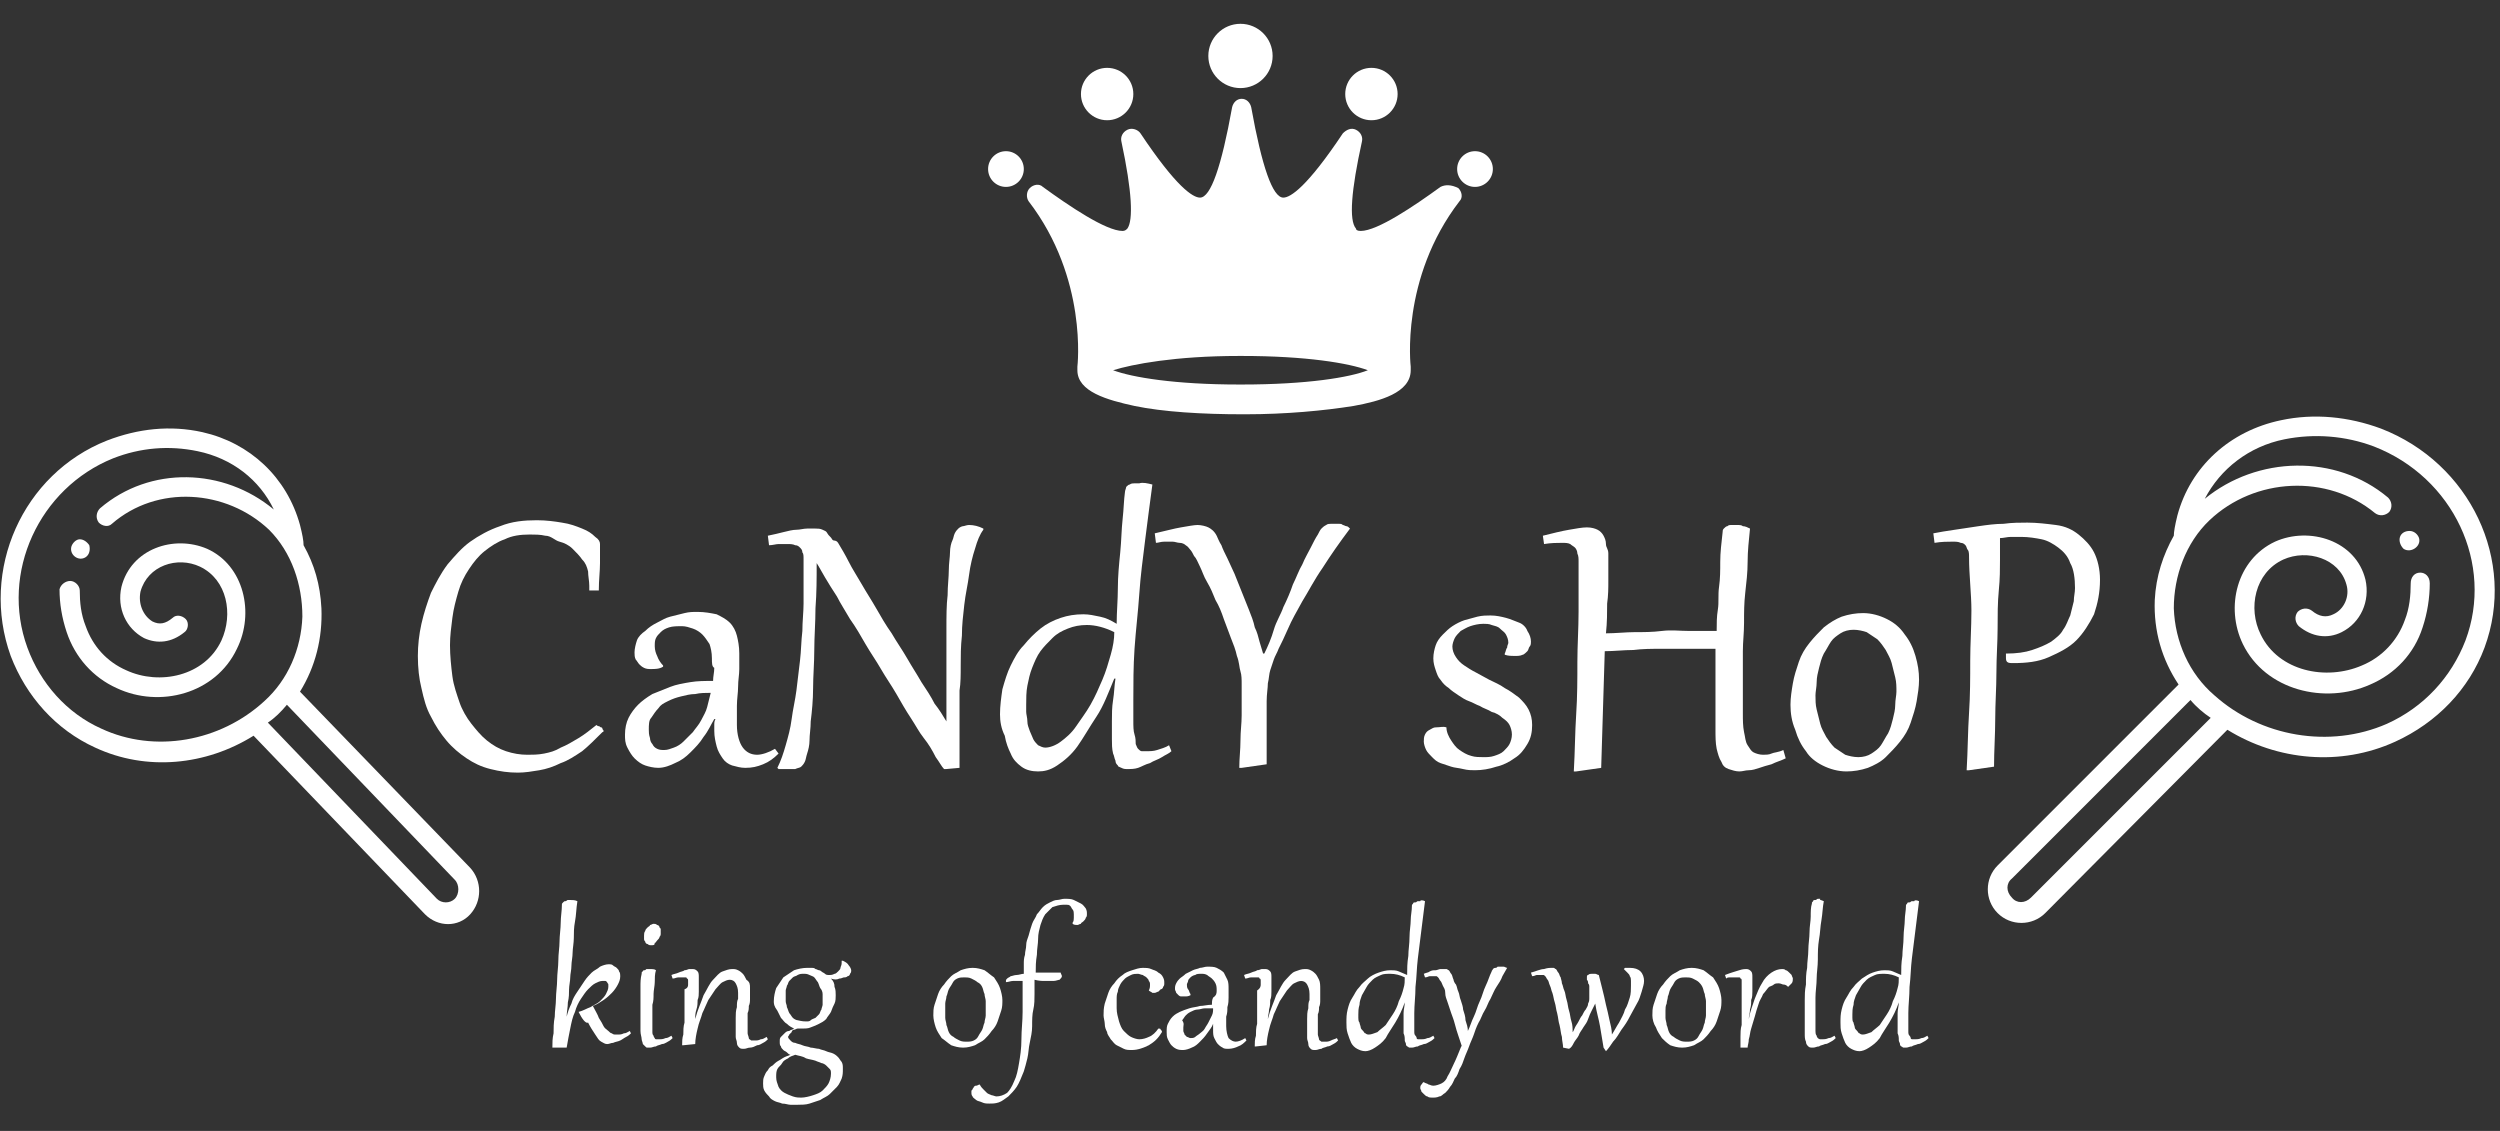 <?xml version="1.0" encoding="utf-8"?>
<!-- Generator: Adobe Illustrator 23.0.1, SVG Export Plug-In . SVG Version: 6.00 Build 0)  -->
<svg version="1.1" id="Layer_1" xmlns="http://www.w3.org/2000/svg" xmlns:xlink="http://www.w3.org/1999/xlink" x="0px" y="0px"
	 viewBox="0 0 210 95" style="enable-background:new 0 0 210 95;" xml:space="preserve">
<rect x="0" y="0" width="210" height="95" fill="#333333" stroke="none"/>
<style type="text/css">
	.st0{fill:#FFFFFF;}
</style>
<g>
	<g>
		<g>
			<path class="st0" d="M45.1,43.7c0.8,0,1.5,0.1,2.1,0.2c0.7,0.1,1.2,0.3,1.7,0.5c0.5,0.2,0.8,0.4,1.1,0.7c0.3,0.2,0.4,0.4,0.4,0.6
				c0,0.4,0,0.9,0,1.6s-0.1,1.4-0.1,2.3l-0.8,0c0-0.1,0-0.2,0-0.2c0-0.1,0-0.2,0-0.2c0-0.4-0.1-0.8-0.1-1.2c-0.1-0.4-0.2-0.7-0.5-1
				c-0.2-0.3-0.5-0.6-0.8-0.9c-0.3-0.3-0.7-0.5-1.1-0.6S46.3,45,45.8,45c-0.4-0.1-0.9-0.1-1.3-0.1c-0.8,0-1.5,0.1-2.1,0.4
				c-0.6,0.2-1.2,0.6-1.7,1c-0.5,0.4-0.9,0.9-1.3,1.5s-0.7,1.2-0.9,1.9c-0.2,0.7-0.4,1.4-0.5,2.2c-0.1,0.8-0.2,1.5-0.2,2.3
				c0,0.9,0.1,1.8,0.2,2.6s0.4,1.6,0.6,2.2s0.6,1.3,1,1.8c0.4,0.5,0.8,1,1.3,1.4s1,0.7,1.6,0.9c0.6,0.2,1.2,0.3,1.8,0.3
				c0.4,0,0.9,0,1.4-0.1c0.5-0.1,0.9-0.2,1.4-0.5c0.5-0.2,1-0.5,1.5-0.8c0.5-0.3,1-0.7,1.5-1.1c0,0,0.1,0.1,0.2,0.1
				c0.1,0,0.1,0.1,0.2,0.1s0.1,0.1,0.1,0.1c0,0.1,0.1,0.1,0.1,0.2c0,0,0,0.1-0.1,0.1c-0.6,0.6-1.2,1.2-1.7,1.6
				c-0.6,0.4-1.2,0.8-1.8,1c-0.6,0.3-1.2,0.5-1.8,0.6c-0.6,0.1-1.2,0.2-1.8,0.2c-0.8,0-1.5-0.1-2.3-0.3s-1.4-0.5-2-0.9
				c-0.6-0.4-1.2-0.9-1.7-1.5s-0.9-1.2-1.3-2c-0.4-0.7-0.6-1.5-0.8-2.4c-0.2-0.8-0.3-1.7-0.3-2.7c0-0.9,0.1-1.8,0.3-2.7
				c0.2-0.9,0.5-1.8,0.8-2.6c0.4-0.8,0.8-1.6,1.4-2.4c0.6-0.7,1.2-1.4,1.9-1.9c0.7-0.5,1.6-1,2.5-1.3C43,43.8,44,43.7,45.1,43.7z"/>
			<path class="st0" d="M59.8,55.3c0-0.5-0.1-0.9-0.2-1.2c-0.2-0.3-0.4-0.6-0.6-0.8c-0.2-0.2-0.5-0.4-0.8-0.5
				c-0.3-0.1-0.6-0.2-0.9-0.2c-0.4,0-0.8,0-1.1,0.1c-0.3,0.1-0.5,0.2-0.7,0.4c-0.2,0.2-0.3,0.3-0.4,0.5C55,53.8,55,54,55,54.3
				c0,0.3,0.1,0.6,0.2,0.8c0.1,0.3,0.3,0.6,0.5,0.8l0,0.1c-0.3,0.2-0.7,0.2-1,0.2c-0.2,0-0.4,0-0.6-0.1c-0.2-0.1-0.3-0.2-0.4-0.3
				s-0.2-0.3-0.3-0.4c-0.1-0.2-0.1-0.4-0.1-0.6c0-0.3,0.1-0.7,0.2-1s0.4-0.6,0.7-0.8c0.3-0.3,0.6-0.5,1-0.7c0.4-0.2,0.7-0.4,1.1-0.5
				c0.4-0.1,0.8-0.2,1.2-0.3c0.4-0.1,0.7-0.1,1.1-0.1c0.6,0,1.1,0.1,1.6,0.2c0.4,0.2,0.8,0.4,1.1,0.7c0.3,0.3,0.5,0.7,0.6,1.1
				s0.2,0.9,0.2,1.5c0,0.4,0,0.8,0,1.3c0,0.5-0.1,0.9-0.1,1.5c0,0.5-0.1,1-0.1,1.6c0,0.5,0,1.1,0,1.6c0,0.8,0.2,1.5,0.5,1.9
				c0.3,0.4,0.7,0.6,1.2,0.6c0.4,0,1-0.2,1.5-0.5l0.3,0.4c-0.4,0.4-0.8,0.7-1.3,0.9c-0.5,0.2-0.9,0.3-1.5,0.3
				c-0.4,0-0.7-0.1-1.1-0.2c-0.3-0.1-0.6-0.3-0.8-0.6c-0.2-0.3-0.4-0.6-0.5-1s-0.2-0.8-0.2-1.3c0-0.2,0-0.3,0-0.5
				c0-0.2,0-0.3,0.1-0.5h-0.1c-0.3,0.5-0.5,1-0.9,1.5c-0.3,0.5-0.7,0.9-1.1,1.3c-0.4,0.4-0.8,0.7-1.3,0.9c-0.4,0.2-0.9,0.4-1.4,0.4
				c-0.4,0-0.8-0.1-1.1-0.2c-0.3-0.1-0.6-0.3-0.9-0.6c-0.2-0.2-0.4-0.5-0.6-0.9s-0.2-0.7-0.2-1.1c0-0.5,0.1-1,0.3-1.4
				s0.5-0.8,0.8-1.1c0.3-0.3,0.7-0.6,1.2-0.9c0.5-0.2,1-0.4,1.5-0.6c0.5-0.2,1.1-0.3,1.7-0.4c0.6-0.1,1.2-0.1,1.9-0.1
				c0-0.4,0.1-0.7,0.1-1.1C59.8,56,59.8,55.7,59.8,55.3z M54.5,61.3c0,0.2,0,0.4,0.1,0.7c0,0.2,0.1,0.4,0.2,0.5
				c0.1,0.2,0.2,0.3,0.4,0.4s0.4,0.1,0.6,0.1c0.3,0,0.5-0.1,0.8-0.2c0.3-0.1,0.6-0.3,0.8-0.5s0.5-0.5,0.8-0.8c0.2-0.3,0.5-0.6,0.7-1
				s0.4-0.7,0.5-1.1c0.1-0.4,0.2-0.8,0.3-1.2c-0.4,0-0.9,0-1.3,0.1c-0.4,0-0.8,0.1-1.2,0.2c-0.4,0.1-0.7,0.2-1.1,0.4
				s-0.6,0.3-0.8,0.6c-0.2,0.2-0.4,0.5-0.6,0.8C54.5,60.5,54.5,60.9,54.5,61.3z"/>
			<path class="st0" d="M70.4,45.6c0.3,0.5,0.6,1,0.9,1.6c0.3,0.6,0.7,1.2,1.1,1.9c0.4,0.7,0.8,1.3,1.2,2c0.4,0.7,0.8,1.4,1.3,2.1
				c0.4,0.7,0.9,1.4,1.3,2.1c0.4,0.7,0.8,1.3,1.2,2c0.4,0.6,0.8,1.2,1.1,1.8c0.4,0.5,0.7,1,1,1.5c0-1.6,0-3,0-4.3c0-1.3,0-2.4,0-3.5
				c0-1,0-2,0.1-2.8c0-0.8,0.1-1.5,0.1-2.1c0-0.6,0.1-1.1,0.1-1.5c0-0.4,0.1-0.8,0.2-1c0.1-0.2,0.1-0.4,0.2-0.6
				c0.1-0.2,0.2-0.3,0.3-0.4c0.1-0.1,0.3-0.2,0.4-0.2s0.3-0.1,0.5-0.1c0.4,0,0.8,0.1,1.2,0.3v0.1c-0.3,0.4-0.5,0.9-0.7,1.6
				c-0.2,0.6-0.4,1.4-0.5,2.2c-0.1,0.8-0.3,1.6-0.4,2.5c-0.1,0.9-0.2,1.7-0.2,2.6c-0.1,0.9-0.1,1.7-0.1,2.5c0,0.8,0,1.5-0.1,2.1
				c0,0.5,0,1.1,0,1.6c0,0.5,0,1,0,1.6c0,0.5,0,1.1,0,1.6c0,0.5,0,1.1,0,1.7l-1.1,0.1l-0.2,0c-0.2-0.2-0.4-0.6-0.7-1
				C78.3,63,78,62.5,77.6,62s-0.7-1.1-1.1-1.7c-0.4-0.6-0.8-1.3-1.2-2c-0.4-0.7-0.9-1.4-1.3-2.1c-0.4-0.7-0.9-1.4-1.3-2.1
				c-0.4-0.7-0.8-1.4-1.3-2.1c-0.4-0.7-0.8-1.3-1.1-1.9c-0.4-0.6-0.7-1.1-1-1.6c-0.3-0.5-0.5-0.9-0.7-1.2c0,1.3,0,2.5-0.1,3.8
				c0,1.2-0.1,2.4-0.1,3.5c0,1.1-0.1,2.2-0.1,3.2c0,1-0.1,2-0.2,2.8c0,0.6-0.1,1.1-0.1,1.6c0,0.4-0.1,0.8-0.2,1.1
				c-0.1,0.3-0.1,0.5-0.2,0.7c-0.1,0.2-0.2,0.3-0.3,0.4c-0.1,0.1-0.3,0.1-0.5,0.2c-0.2,0-0.4,0-0.7,0h-0.2c0,0-0.1,0-0.2,0
				c-0.1,0-0.2,0-0.3,0l-0.1-0.1c0.3-0.6,0.5-1.2,0.7-1.9c0.2-0.7,0.4-1.4,0.5-2.2c0.1-0.8,0.3-1.6,0.4-2.4c0.1-0.8,0.2-1.7,0.3-2.5
				c0.1-0.8,0.1-1.7,0.2-2.5c0-0.8,0.1-1.6,0.1-2.3s0-1.4,0-2.1c0-0.6,0-1.2,0-1.6c0-0.3,0-0.5-0.1-0.6c0-0.2-0.1-0.3-0.2-0.4
				s-0.2-0.2-0.4-0.2c-0.2-0.1-0.4-0.1-0.7-0.1c-0.2,0-0.4,0-0.7,0c-0.2,0-0.5,0.1-0.8,0.1l-0.1-0.8c0.5-0.1,0.9-0.2,1.3-0.3
				c0.4-0.1,0.8-0.2,1.1-0.2s0.6-0.1,0.9-0.1c0.3,0,0.5,0,0.7,0c0.2,0,0.4,0,0.6,0.1c0.2,0.1,0.3,0.1,0.4,0.3s0.3,0.3,0.4,0.5
				S70.2,45.3,70.4,45.6z"/>
			<path class="st0" d="M96.8,40.7c-0.2,1.5-0.4,3-0.6,4.6s-0.4,3.1-0.5,4.6c-0.1,1.5-0.3,3.1-0.4,4.6c-0.1,1.5-0.1,2.9-0.1,4.3
				c0,0.7,0,1.2,0,1.7c0,0.5,0,0.9,0.1,1.2s0.1,0.6,0.1,0.8c0.1,0.2,0.1,0.3,0.2,0.4s0.2,0.2,0.3,0.2c0.1,0,0.2,0,0.4,0
				c0.3,0,0.6,0,0.9-0.1s0.7-0.2,1-0.4l0.2,0.5c-0.2,0.2-0.5,0.3-0.8,0.5c-0.3,0.2-0.7,0.3-1,0.5c-0.4,0.1-0.7,0.3-1,0.4
				c-0.3,0.1-0.6,0.1-0.9,0.1c-0.2,0-0.3,0-0.5-0.1s-0.3-0.1-0.3-0.2c-0.1-0.1-0.2-0.2-0.2-0.4c-0.1-0.2-0.1-0.4-0.2-0.6
				c-0.1-0.4-0.1-0.8-0.1-1.2c0-0.5,0-1,0-1.5c0-0.6,0-1.2,0.1-1.8s0.1-1.2,0.2-1.8l-0.1,0c-0.5,1.2-0.9,2.3-1.5,3.2
				s-1.1,1.8-1.6,2.5s-1.1,1.2-1.7,1.6c-0.6,0.4-1.1,0.5-1.6,0.5c-0.5,0-1-0.1-1.4-0.4c-0.4-0.3-0.7-0.6-0.9-1.1
				c-0.2-0.4-0.4-0.9-0.5-1.5C84.1,61.2,84,60.6,84,60c0-0.7,0.1-1.4,0.2-2.1c0.2-0.7,0.4-1.4,0.7-2s0.6-1.2,1.1-1.7
				c0.4-0.5,0.9-1,1.4-1.4c0.5-0.4,1.1-0.7,1.7-0.9c0.6-0.2,1.2-0.3,1.9-0.3c0.5,0,0.9,0.1,1.4,0.2c0.5,0.1,0.9,0.3,1.4,0.6
				c0-1,0.1-2,0.1-3c0-1,0.1-2,0.2-3s0.1-1.9,0.2-2.8c0.1-0.9,0.1-1.6,0.2-2.3c0-0.1,0.1-0.3,0.1-0.4c0.1-0.1,0.2-0.2,0.3-0.2
				c0.1-0.1,0.3-0.1,0.4-0.1c0.1,0,0.3,0,0.4,0C96,40.5,96.4,40.6,96.8,40.7z M93.6,53.1c-0.8-0.4-1.6-0.6-2.3-0.6
				c-0.6,0-1.1,0.1-1.6,0.3c-0.5,0.2-0.9,0.4-1.3,0.8s-0.7,0.7-1,1.1s-0.5,0.9-0.7,1.4c-0.2,0.5-0.3,1-0.4,1.5
				c-0.1,0.5-0.1,1.1-0.1,1.6c0,0.2,0,0.4,0,0.6s0.1,0.5,0.1,0.8c0,0.3,0.1,0.5,0.2,0.8c0.1,0.2,0.2,0.5,0.3,0.7
				c0.1,0.2,0.3,0.4,0.4,0.5c0.2,0.1,0.4,0.2,0.6,0.2c0.4,0,0.9-0.2,1.3-0.5c0.4-0.3,0.9-0.7,1.3-1.3s0.8-1.1,1.2-1.8s0.7-1.4,1-2.1
				s0.5-1.4,0.7-2.1C93.5,54.3,93.6,53.7,93.6,53.1z"/>
			<path class="st0" d="M102.2,45c0.1,0.2,0.2,0.5,0.4,0.8c0.1,0.3,0.3,0.7,0.5,1.1c0.2,0.4,0.4,0.9,0.6,1.3c0.2,0.5,0.4,1,0.6,1.5
				c0.2,0.5,0.4,1,0.6,1.5c0.2,0.5,0.4,1,0.5,1.5c0.2,0.4,0.3,0.8,0.4,1.2c0.1,0.3,0.2,0.7,0.3,1h0.1c0.3-0.6,0.6-1.3,0.8-2
				s0.6-1.3,0.8-1.9c0.3-0.6,0.6-1.3,0.8-1.9c0.3-0.6,0.5-1.2,0.8-1.7c0.2-0.5,0.5-1,0.7-1.4c0.2-0.4,0.4-0.8,0.6-1.1
				c0.1-0.2,0.2-0.4,0.3-0.5c0.1-0.1,0.2-0.2,0.4-0.3c0.1-0.1,0.3-0.1,0.4-0.1c0.1,0,0.3,0,0.4,0c0.1,0,0.2,0,0.3,0
				c0.1,0,0.2,0,0.3,0.1c0.1,0,0.2,0.1,0.3,0.1c0.1,0,0.2,0.1,0.3,0.2c-0.9,1.2-1.6,2.2-2.3,3.3c-0.7,1-1.2,2-1.7,2.8
				c-0.5,0.9-0.9,1.6-1.2,2.3s-0.6,1.3-0.8,1.7c-0.1,0.3-0.3,0.6-0.4,0.9c-0.1,0.3-0.2,0.6-0.3,0.9c-0.1,0.3-0.1,0.7-0.2,1.1
				c0,0.4-0.1,0.9-0.1,1.5c0,0.4,0,0.7,0,1.1s0,0.8,0,1.2s0,0.9,0,1.4c0,0.5,0,1,0,1.6l-2.1,0.3l-0.2,0c0-0.8,0.1-1.5,0.1-2.3
				c0-0.8,0.1-1.4,0.1-2.1s0-1.2,0-1.6c0-0.5,0-0.8,0-1c0-0.4,0-0.8-0.1-1.1s-0.1-0.8-0.3-1.3c-0.1-0.5-0.3-1-0.5-1.5
				c-0.2-0.5-0.4-1.1-0.6-1.6c-0.2-0.6-0.4-1.1-0.7-1.6c-0.2-0.5-0.4-1-0.7-1.5s-0.4-0.9-0.6-1.3c-0.2-0.4-0.3-0.7-0.5-0.9
				c-0.1-0.2-0.2-0.4-0.3-0.5s-0.2-0.3-0.4-0.4c-0.1-0.1-0.3-0.2-0.5-0.2c-0.2,0-0.4-0.1-0.6-0.1c-0.2,0-0.4,0-0.7,0
				s-0.5,0.1-0.7,0.1l-0.1-0.8c0.9-0.2,1.6-0.4,2.2-0.5s1.1-0.2,1.4-0.2s0.7,0.1,0.9,0.2S102,44.6,102.2,45z"/>
			<path class="st0" d="M121.5,61.1c0,0.4,0.2,0.8,0.4,1.1c0.2,0.3,0.4,0.6,0.7,0.8c0.3,0.2,0.6,0.4,1,0.5c0.3,0.1,0.7,0.1,1,0.1
				c0.3,0,0.6,0,0.9-0.1c0.3-0.1,0.6-0.2,0.8-0.4c0.2-0.2,0.4-0.4,0.5-0.6c0.1-0.2,0.2-0.5,0.2-0.8c0-0.3-0.1-0.6-0.2-0.8
				c-0.1-0.2-0.3-0.4-0.6-0.6c-0.2-0.2-0.5-0.4-0.9-0.5c-0.3-0.2-0.7-0.3-1-0.5c-0.3-0.1-0.6-0.3-0.9-0.4s-0.6-0.3-0.9-0.5
				s-0.6-0.4-0.8-0.6c-0.3-0.2-0.5-0.4-0.7-0.7c-0.2-0.2-0.3-0.5-0.4-0.8s-0.2-0.6-0.2-1c0-0.4,0.1-0.8,0.2-1.1
				c0.1-0.3,0.3-0.6,0.6-0.9s0.5-0.5,0.8-0.7c0.3-0.2,0.7-0.4,1-0.5c0.4-0.1,0.7-0.2,1.1-0.3c0.4-0.1,0.8-0.1,1.1-0.1
				c0.5,0,0.9,0.1,1.3,0.2s0.8,0.3,1.1,0.4s0.6,0.4,0.7,0.7c0.2,0.3,0.3,0.6,0.3,0.9c0,0.1,0,0.3-0.1,0.4s-0.1,0.3-0.2,0.4
				s-0.3,0.3-0.4,0.3c-0.2,0.1-0.4,0.1-0.7,0.1c-0.2,0-0.5,0-0.8-0.1l0-0.1c0.1-0.2,0.1-0.4,0.2-0.5c0-0.2,0.1-0.3,0.1-0.4
				c0-0.3-0.1-0.5-0.2-0.7c-0.1-0.2-0.3-0.3-0.5-0.5s-0.4-0.2-0.7-0.3c-0.2-0.1-0.5-0.1-0.7-0.1c-0.4,0-0.8,0.1-1.1,0.2
				s-0.6,0.3-0.8,0.4c-0.2,0.2-0.4,0.4-0.5,0.6c-0.1,0.2-0.2,0.5-0.2,0.7c0,0.3,0.1,0.6,0.3,0.9c0.2,0.3,0.4,0.5,0.7,0.7
				c0.3,0.2,0.6,0.4,1,0.6s0.7,0.4,1.1,0.6c0.4,0.2,0.9,0.4,1.3,0.7c0.4,0.2,0.8,0.5,1.2,0.8c0.3,0.3,0.6,0.6,0.8,1
				c0.2,0.4,0.3,0.8,0.3,1.3c0,0.6-0.1,1.1-0.4,1.6c-0.3,0.5-0.6,0.9-1.1,1.2c-0.4,0.3-1,0.6-1.5,0.7c-0.6,0.2-1.2,0.3-1.8,0.3
				c-0.3,0-0.6,0-1-0.1s-0.7-0.1-1-0.2c-0.3-0.1-0.6-0.2-0.9-0.3s-0.5-0.3-0.7-0.5c-0.2-0.2-0.4-0.4-0.5-0.6
				c-0.1-0.2-0.2-0.5-0.2-0.7c0-0.2,0-0.4,0.1-0.6c0.1-0.2,0.2-0.3,0.4-0.4c0.2-0.1,0.3-0.2,0.5-0.2C121,61.1,121.2,61,121.5,61.1
				L121.5,61.1z"/>
			<path class="st0" d="M135.1,46.5c0,0.2,0,0.6,0,0.9c0,0.4,0,0.9,0,1.4c0,0.6,0,1.2-0.1,1.9c0,0.7,0,1.6-0.1,2.5
				c0.8,0,1.7-0.1,2.4-0.1c0.8,0,1.5,0,2.3-0.1s1.5,0,2.3,0c0.8,0,1.5,0,2.3,0c0-0.6,0-1.2,0.1-1.8s0-1.2,0.1-1.9s0.1-1.4,0.1-2.1
				c0-0.8,0.1-1.6,0.2-2.5c0-0.1,0-0.2,0.1-0.3c0.1-0.1,0.2-0.2,0.3-0.2c0.1-0.1,0.2-0.1,0.4-0.1c0.1,0,0.3,0,0.4,0
				c0.2,0,0.4,0,0.5,0.1c0.2,0,0.4,0.1,0.6,0.2c-0.1,1-0.2,1.9-0.2,2.8s-0.1,1.7-0.2,2.6s-0.1,1.6-0.1,2.5s-0.1,1.6-0.1,2.4
				c0,0.8,0,1.7,0,2.5c0,0.9,0,1.8,0,2.7c0,0.6,0,1.1,0.1,1.6c0.1,0.4,0.1,0.8,0.3,1.1s0.3,0.5,0.5,0.6c0.2,0.1,0.5,0.2,0.8,0.2
				c0.2,0,0.5,0,0.7-0.1s0.6-0.1,1-0.3l0.2,0.7c-0.4,0.2-0.8,0.3-1.2,0.5c-0.4,0.1-0.7,0.2-1,0.3c-0.3,0.1-0.6,0.2-0.9,0.2
				c-0.3,0-0.5,0.1-0.8,0.1c-0.3,0-0.6-0.1-0.9-0.2c-0.3-0.1-0.5-0.3-0.6-0.6c-0.2-0.3-0.3-0.7-0.4-1.1c-0.1-0.5-0.1-1-0.1-1.7v-2
				c0-0.5,0-0.9,0-1.3s0-0.8,0-1.2c0-0.4,0-0.8,0-1.1s0-0.7,0-1.1c-0.8,0-1.6,0-2.3,0c-0.8,0-1.5,0-2.3,0s-1.5,0-2.3,0.1
				c-0.8,0-1.6,0.1-2.4,0.1l-0.3,9.8l-2.1,0.3l-0.2,0c0.1-1.7,0.1-3.3,0.2-4.8c0.1-1.5,0.1-3,0.1-4.4c0-1.4,0.1-2.8,0.1-4.2
				s0-2.8,0-4.2c0-0.3,0-0.5-0.1-0.7c0-0.2-0.1-0.4-0.2-0.5c-0.1-0.1-0.3-0.2-0.4-0.3c-0.2-0.1-0.4-0.1-0.7-0.1
				c-0.4,0-0.9,0-1.5,0.1l-0.1-0.7c0.8-0.2,1.6-0.4,2.2-0.5c0.6-0.1,1.1-0.2,1.5-0.2c0.4,0,0.7,0.1,0.9,0.2c0.2,0.1,0.4,0.3,0.5,0.5
				c0.1,0.2,0.2,0.4,0.2,0.7S135.1,46.1,135.1,46.5z"/>
			<path class="st0" d="M150.4,59.2c0-0.6,0.1-1.2,0.2-1.8c0.1-0.6,0.3-1.2,0.5-1.8c0.2-0.6,0.5-1.1,0.9-1.6s0.8-0.9,1.2-1.3
				c0.5-0.4,1-0.7,1.5-0.9c0.6-0.2,1.2-0.3,1.8-0.3c0.7,0,1.4,0.2,2,0.5c0.6,0.3,1.1,0.7,1.5,1.3c0.4,0.5,0.7,1.1,0.9,1.8
				c0.2,0.7,0.3,1.3,0.3,2c0,0.6-0.1,1.2-0.2,1.8c-0.1,0.6-0.3,1.2-0.5,1.8c-0.2,0.6-0.5,1.1-0.9,1.6c-0.4,0.5-0.8,0.9-1.2,1.3
				s-1,0.7-1.5,0.9c-0.6,0.2-1.2,0.3-1.8,0.3c-0.7,0-1.4-0.2-2-0.5c-0.6-0.3-1.1-0.7-1.4-1.2c-0.4-0.5-0.7-1.1-0.9-1.8
				C150.5,60.6,150.4,59.9,150.4,59.2z M152.5,58.4c0,0.4,0,0.8,0.1,1.2c0.1,0.4,0.2,0.8,0.3,1.2c0.1,0.4,0.3,0.7,0.5,1.1
				c0.2,0.3,0.4,0.6,0.7,0.9c0.3,0.2,0.6,0.4,0.9,0.6c0.3,0.1,0.7,0.2,1.1,0.2c0.4,0,0.8-0.1,1.1-0.3c0.3-0.2,0.6-0.4,0.8-0.7
				s0.4-0.7,0.6-1c0.2-0.4,0.3-0.8,0.4-1.2c0.1-0.4,0.2-0.8,0.2-1.2s0.1-0.8,0.1-1.1c0-0.4,0-0.8-0.1-1.2c-0.1-0.4-0.2-0.8-0.3-1.2
				c-0.1-0.4-0.3-0.7-0.5-1.1c-0.2-0.3-0.4-0.6-0.7-0.9c-0.3-0.2-0.6-0.4-0.9-0.6c-0.3-0.1-0.7-0.2-1.1-0.2c-0.4,0-0.8,0.1-1.1,0.3
				c-0.3,0.2-0.6,0.4-0.8,0.7c-0.2,0.3-0.4,0.7-0.6,1c-0.2,0.4-0.3,0.8-0.4,1.2c-0.1,0.4-0.2,0.8-0.2,1.2S152.5,58.1,152.5,58.4z"/>
			<path class="st0" d="M165.4,46.8c0-0.2,0-0.5-0.1-0.6s-0.1-0.3-0.2-0.4c-0.1-0.1-0.2-0.2-0.4-0.2c-0.2-0.1-0.4-0.1-0.7-0.1
				c-0.4,0-0.9,0-1.5,0.1l-0.1-0.8c0.5-0.1,1.1-0.2,1.8-0.3c0.7-0.1,1.3-0.2,2-0.3c0.7-0.1,1.4-0.2,2.1-0.2c0.7-0.1,1.4-0.1,2-0.1
				c0.8,0,1.6,0.1,2.4,0.2s1.4,0.4,1.9,0.8s1,0.9,1.3,1.5s0.5,1.4,0.5,2.3c0,1.1-0.2,2-0.5,2.9c-0.4,0.8-0.9,1.6-1.5,2.2
				s-1.4,1-2.3,1.4s-1.9,0.5-3,0.5c-0.2,0-0.4,0-0.5-0.1s-0.1-0.2-0.1-0.5v-0.1c0-0.1,0-0.1,0-0.1c0.9,0,1.6-0.1,2.2-0.3
				s1.1-0.4,1.6-0.7c0.4-0.3,0.8-0.6,1-1c0.3-0.4,0.4-0.8,0.6-1.2c0.1-0.4,0.2-0.8,0.3-1.2c0-0.4,0.1-0.7,0.1-1.1
				c0-0.8-0.1-1.6-0.4-2.1c-0.2-0.6-0.6-1-1-1.3s-0.9-0.6-1.4-0.7c-0.5-0.1-1.1-0.2-1.7-0.2c-0.3,0-0.6,0-0.9,0s-0.6,0.1-0.9,0.1
				c0,0.5,0,1.1,0,1.8c0,0.8,0,1.6-0.1,2.6s-0.1,2.1-0.1,3.2s-0.1,2.4-0.1,3.7c0,1.3-0.1,2.6-0.1,3.9c0,1.3-0.1,2.7-0.1,4l-2.1,0.3
				l-0.2,0c0.1-1.7,0.1-3.3,0.2-4.8c0.1-1.5,0.1-3,0.1-4.4c0-1.4,0.1-2.8,0.1-4.2S165.4,48.3,165.4,46.8z"/>
		</g>
		<g>
			<g>
				<path class="st0" d="M203.3,48.1c-0.5,0-0.8,0.4-0.8,0.9c0,1-0.1,2.1-0.5,3.1c-0.6,1.7-1.9,3.1-3.6,3.8c-3,1.3-7,0.5-8.5-2.6
					c-1.1-2.2-0.5-5.2,1.9-6.3c2-0.9,4.7-0.1,5.3,2.1c0.3,1-0.2,2.1-1.1,2.5c-0.6,0.3-1.2,0.2-1.8-0.3c-0.4-0.3-0.9-0.2-1.2,0.1
					c-0.3,0.4-0.2,0.9,0.1,1.2c1.1,0.9,2.4,1.1,3.6,0.5c1.6-0.8,2.4-2.6,2-4.4c-0.8-3.3-4.7-4.5-7.6-3.2c-3.2,1.5-4.2,5.5-2.7,8.6
					c1.9,3.9,6.9,5.1,10.7,3.4c2.1-0.9,3.7-2.6,4.4-4.8c0.4-1.2,0.6-2.5,0.6-3.7C204.1,48.4,203.7,48.1,203.3,48.1L203.3,48.1z"/>
				<path class="st0" d="M200,36c-2.7-1-5.6-1.3-8.4-0.7c-4.3,0.9-7.6,3.9-8.7,8c-0.2,0.8-0.3,1.4-0.3,1.7c-0.9,1.6-1.5,3.4-1.6,5.4
					c-0.1,2.6,0.6,5,2,7.1l-15.2,15.2c-1.1,1.1-1.1,2.9,0,4c1.1,1.1,2.9,1.1,4,0l15.3-15.4c4.2,2.6,9.5,3.1,14.1,1
					c3.5-1.6,6.2-4.4,7.5-7.9C211.4,47.1,207.5,38.9,200,36L200,36z M185.7,60.3l-15.1,15.1c-0.5,0.5-1.2,0.5-1.6,0
					c-0.5-0.5-0.5-1.2,0-1.6l15-15C184.5,59.4,185.1,59.9,185.7,60.3L185.7,60.3z M207.1,53.8c-1.2,3.1-3.5,5.6-6.6,7
					c-4.8,2.1-10.6,1.1-14.5-2.4c-2.1-1.8-3.3-4.5-3.4-7.3c0-2.7,1-5.5,3-7.4c3.8-3.6,9.9-3.9,13.9-0.6c0.4,0.3,0.9,0.2,1.2-0.1
					c0.3-0.4,0.2-0.9-0.1-1.2c-4.4-3.7-11-3.5-15.4,0.1c1.3-2.5,3.7-4.4,6.7-5c2.5-0.5,5.1-0.3,7.5,0.6
					C206.1,40.1,209.5,47.4,207.1,53.8L207.1,53.8z"/>
				<path class="st0" d="M201.9,46.1c0.6,0.4,1.5-0.2,1.3-0.9c-0.1-0.3-0.4-0.6-0.8-0.6c-0.4,0-0.7,0.2-0.8,0.5
					C201.5,45.4,201.6,45.8,201.9,46.1L201.9,46.1z"/>
			</g>
		</g>
		<g>
			<g>
				<path class="st0" d="M5.9,48.8c0.4,0,0.8,0.4,0.8,0.8c0,1,0.1,2,0.5,3c0.6,1.7,1.8,3,3.4,3.7c2.8,1.3,6.6,0.5,8-2.5
					c1-2.2,0.5-5.1-1.8-6.2c-1.9-0.9-4.4-0.1-5,2.1c-0.2,1,0.2,2,1,2.5c0.6,0.3,1.1,0.2,1.7-0.3c0.3-0.3,0.8-0.2,1.1,0.1
					s0.2,0.9-0.1,1.1c-1.1,0.9-2.3,1-3.4,0.5c-1.5-0.8-2.3-2.5-1.9-4.3c0.8-3.2,4.4-4.4,7.2-3.2c3.1,1.4,4,5.4,2.5,8.4
					c-1.8,3.8-6.5,5-10.1,3.3c-2-0.9-3.5-2.6-4.2-4.7c-0.4-1.2-0.6-2.4-0.6-3.6C5.1,49.1,5.5,48.8,5.9,48.8L5.9,48.8z"/>
				<path class="st0" d="M9,37c2.6-1,5.3-1.3,8-0.7c4,0.9,7.1,3.8,8.2,7.8c0.2,0.8,0.3,1.3,0.3,1.7c0.9,1.6,1.4,3.3,1.5,5.3
					c0.1,2.5-0.5,4.9-1.8,7l14.3,14.8c1,1.1,1,2.8,0,3.9c-1,1.1-2.7,1.1-3.8,0l-14.4-15c-4,2.5-9,3-13.3,1c-3.3-1.5-5.8-4.3-7.1-7.7
					C-1.7,47.9,1.9,39.8,9,37L9,37z M22.5,60.7l14.2,14.8c0.4,0.4,1.1,0.4,1.5,0c0.4-0.4,0.4-1.2,0-1.6L24.1,59.2
					C23.6,59.8,23.1,60.3,22.5,60.7L22.5,60.7z M2.3,54.4c1.1,3,3.3,5.5,6.2,6.8c4.5,2.1,10,1.1,13.7-2.3c2-1.8,3.1-4.4,3.2-7.1
					c0-2.7-0.9-5.4-2.8-7.3C19,41.1,13.2,40.7,9.4,44c-0.3,0.3-0.8,0.2-1.1-0.1C8,43.5,8.1,43,8.4,42.7c4.2-3.6,10.4-3.4,14.6,0.1
					c-1.2-2.5-3.5-4.3-6.4-4.9c-2.4-0.5-4.8-0.3-7.1,0.6C3.3,41,0,48.1,2.3,54.4L2.3,54.4z"/>
				<path class="st0" d="M7.2,46.8c-0.6,0.4-1.4-0.2-1.2-0.9c0.1-0.3,0.4-0.6,0.7-0.6c0.3,0,0.6,0.2,0.8,0.5
					C7.6,46.2,7.5,46.6,7.2,46.8L7.2,46.8z"/>
			</g>
		</g>
	</g>
	<g>
		<path class="st0" d="M48.6,85c0.4-0.1,0.7-0.3,1-0.4c0.3-0.2,0.6-0.3,0.8-0.5c0.2-0.2,0.4-0.4,0.5-0.6c0.1-0.2,0.2-0.4,0.2-0.6
			c0-0.1,0-0.2,0-0.2c0-0.1-0.1-0.1-0.1-0.2c-0.1-0.1-0.1-0.1-0.2-0.1c-0.1,0-0.1,0-0.2,0c-0.2,0-0.4,0.1-0.6,0.2
			c-0.2,0.1-0.4,0.3-0.6,0.5s-0.4,0.5-0.6,0.8c-0.2,0.3-0.4,0.7-0.5,1.1c-0.2,0.4-0.3,0.9-0.4,1.4c-0.1,0.5-0.2,1-0.3,1.6L46.5,88
			l-0.1,0c0-0.4,0-0.8,0.1-1.2c0-0.4,0-0.9,0.1-1.4c0-0.5,0.1-1,0.1-1.5c0-0.5,0.1-1.1,0.1-1.6c0-0.5,0.1-1.1,0.1-1.6
			c0-0.6,0.1-1.1,0.1-1.6c0-0.5,0.1-1.1,0.1-1.6c0-0.5,0.1-1,0.1-1.5c0-0.1,0-0.1,0.1-0.2s0.1-0.1,0.2-0.1c0.1,0,0.1-0.1,0.2-0.1
			s0.2,0,0.2,0c0.2,0,0.4,0,0.6,0.1c-0.1,0.6-0.1,1.2-0.2,1.7c-0.1,0.5-0.1,1-0.1,1.4c0,0.4-0.1,0.9-0.1,1.2c0,0.4-0.1,0.8-0.1,1.1
			c0,0.4-0.1,0.7-0.1,1c0,0.3-0.1,0.7-0.1,1c0,0.3,0,0.7-0.1,1.1c0,0.4-0.1,0.8-0.1,1.2l0,0c0.1-0.4,0.2-0.7,0.4-1.1
			c0.1-0.4,0.3-0.7,0.5-1c0.2-0.3,0.4-0.6,0.6-0.9c0.2-0.3,0.4-0.5,0.6-0.7c0.2-0.2,0.5-0.3,0.7-0.5c0.2-0.1,0.5-0.2,0.7-0.2
			c0.2,0,0.3,0,0.4,0.1c0.1,0.1,0.2,0.1,0.3,0.2c0.1,0.1,0.2,0.2,0.2,0.3c0.1,0.1,0.1,0.3,0.1,0.4c0,0.3-0.1,0.5-0.2,0.7
			c-0.1,0.2-0.3,0.5-0.5,0.7c-0.2,0.2-0.4,0.4-0.7,0.6c-0.3,0.2-0.6,0.4-0.9,0.5c0.2,0.4,0.4,0.7,0.5,1c0.2,0.3,0.3,0.5,0.4,0.7
			c0.1,0.2,0.3,0.3,0.4,0.4c0.1,0.1,0.2,0.2,0.3,0.2c0.1,0.1,0.2,0.1,0.3,0.1c0.1,0,0.2,0,0.2,0c0.2,0,0.3,0,0.5-0.1
			c0.2,0,0.3-0.1,0.5-0.2l0.1,0.2c-0.1,0.1-0.2,0.2-0.4,0.3c-0.2,0.1-0.3,0.2-0.5,0.3c-0.2,0.1-0.4,0.1-0.6,0.2
			c-0.2,0-0.3,0.1-0.5,0.1c-0.2,0-0.3-0.1-0.5-0.2c-0.2-0.1-0.3-0.3-0.5-0.6s-0.4-0.6-0.6-1C49.2,86,48.9,85.6,48.6,85L48.6,85z"/>
		<path class="st0" d="M55.1,81.5c-0.1,0.3-0.1,0.7-0.1,1c0,0.3-0.1,0.7-0.1,1c0,0.3,0,0.6-0.1,0.9c0,0.3,0,0.6,0,0.8
			c0,0.3,0,0.6,0,0.8c0,0.2,0,0.4,0,0.6c0,0.2,0,0.3,0.1,0.4c0,0.1,0.1,0.2,0.1,0.2c0,0.1,0.1,0.1,0.2,0.1s0.1,0,0.2,0
			c0.1,0,0.3,0,0.5-0.1c0.2,0,0.3-0.1,0.5-0.2l0.1,0.2c-0.1,0.1-0.2,0.2-0.4,0.3c-0.2,0.1-0.3,0.2-0.5,0.2c-0.2,0.1-0.4,0.1-0.5,0.2
			c-0.2,0-0.3,0.1-0.5,0.1c-0.1,0-0.2,0-0.2,0c-0.1,0-0.1,0-0.2-0.1c-0.1-0.1-0.1-0.1-0.2-0.2c0-0.1-0.1-0.3-0.1-0.4
			c0-0.2-0.1-0.4-0.1-0.7c0-0.3,0-0.6,0-1c0-0.2,0-0.5,0-0.8c0-0.3,0-0.6,0-0.9c0-0.3,0-0.7,0-1c0-0.4,0-0.7,0.1-1.1
			c0-0.1,0-0.2,0.1-0.2c0-0.1,0.1-0.1,0.1-0.1c0.1,0,0.1,0,0.2-0.1c0.1,0,0.1,0,0.2,0C54.8,81.4,55,81.4,55.1,81.5z M54.7,79.4
			c-0.1,0-0.2,0-0.3-0.1c-0.1,0-0.2-0.1-0.2-0.2c-0.1-0.1-0.1-0.2-0.1-0.2c0-0.1,0-0.2,0-0.3c0-0.1,0-0.3,0.1-0.4
			c0-0.1,0.1-0.2,0.2-0.3c0.1-0.1,0.2-0.1,0.2-0.2c0.1,0,0.2-0.1,0.3-0.1c0.1,0,0.2,0,0.3,0.1c0.1,0,0.2,0.1,0.2,0.2
			c0.1,0.1,0.1,0.1,0.1,0.2c0,0.1,0,0.2,0,0.3c0,0.1,0,0.2-0.1,0.3c0,0.1-0.1,0.2-0.2,0.3c-0.1,0.1-0.1,0.2-0.2,0.2
			C55,79.4,54.9,79.4,54.7,79.4z"/>
		<path class="st0" d="M57.8,82.7c0-0.1,0-0.2,0-0.3c0-0.1,0-0.2-0.1-0.2c0-0.1-0.1-0.1-0.1-0.1c-0.1,0-0.1,0-0.2,0
			c-0.1,0-0.2,0-0.4,0c-0.2,0-0.3,0.1-0.5,0.1l-0.1-0.3c0.2-0.1,0.4-0.1,0.6-0.2c0.2-0.1,0.4-0.1,0.5-0.2c0.2,0,0.3-0.1,0.4-0.1
			c0.1,0,0.2,0,0.3,0c0.2,0,0.3,0.1,0.4,0.2c0.1,0.1,0.1,0.3,0.1,0.5c0,0,0,0.1,0,0.2c0,0.1,0,0.3,0,0.4c0,0.2,0,0.4,0,0.6
			c0,0.2,0,0.5-0.1,0.7c0,0.2,0,0.5-0.1,0.8s-0.1,0.5-0.1,0.8l0,0c0.2-0.8,0.5-1.4,0.7-2c0.3-0.5,0.5-1,0.8-1.3
			c0.3-0.3,0.5-0.6,0.8-0.7c0.3-0.1,0.5-0.2,0.8-0.2c0.2,0,0.3,0,0.5,0.1c0.2,0.1,0.3,0.2,0.4,0.3c0.1,0.1,0.2,0.3,0.3,0.5
			C63,82.5,63,82.7,63,83c0,0.1,0,0.2,0,0.4c0,0.2,0,0.3,0,0.5c0,0.2,0,0.4-0.1,0.6c0,0.2,0,0.4-0.1,0.6c0,0.2,0,0.4,0,0.6
			c0,0.2,0,0.3,0,0.5c0,0.2,0,0.4,0,0.6c0,0.1,0.1,0.3,0.1,0.4c0,0.1,0.1,0.1,0.2,0.2c0.1,0,0.2,0,0.3,0c0.2,0,0.3,0,0.5-0.1
			c0.2,0,0.3-0.1,0.5-0.2l0.1,0.2c-0.1,0.1-0.2,0.2-0.4,0.3c-0.2,0.1-0.3,0.2-0.5,0.2C63.4,87.9,63.2,88,63,88
			c-0.2,0-0.3,0.1-0.5,0.1c-0.2,0-0.3,0-0.4-0.1c-0.1-0.1-0.2-0.2-0.2-0.4c0-0.2-0.1-0.3-0.1-0.5c0-0.2,0-0.4,0-0.7
			c0-0.3,0-0.6,0-0.9c0-0.3,0-0.6,0.1-0.9c0-0.3,0-0.5,0.1-0.7c0-0.2,0-0.4,0-0.5c0-0.4-0.1-0.6-0.2-0.8s-0.3-0.3-0.5-0.3
			c-0.2,0-0.4,0.1-0.6,0.2c-0.2,0.1-0.4,0.4-0.6,0.6c-0.2,0.3-0.4,0.6-0.6,0.9c-0.2,0.4-0.3,0.7-0.5,1.1c-0.1,0.4-0.3,0.8-0.4,1.3
			c-0.1,0.4-0.2,0.9-0.2,1.3l-1,0.1l-0.1,0c0-0.3,0-0.6,0.1-0.9c0-0.3,0-0.7,0.1-1c0-0.4,0-0.7,0-1c0-0.3,0-0.7,0-1
			c0-0.3,0-0.6,0-0.8C57.8,83,57.8,82.8,57.8,82.7z"/>
		<path class="st0" d="M69.8,82.2c0.2,0.2,0.3,0.4,0.3,0.7c0.1,0.2,0.1,0.5,0.1,0.7c0,0.2,0,0.5-0.1,0.7s-0.2,0.4-0.3,0.7
			c-0.1,0.2-0.3,0.4-0.4,0.6c-0.2,0.2-0.4,0.3-0.6,0.4c-0.2,0.1-0.4,0.2-0.7,0.3c-0.2,0.1-0.5,0.1-0.7,0.1c-0.1,0-0.1,0-0.2,0
			c-0.1,0-0.1,0-0.2,0c-0.1,0-0.2,0.1-0.3,0.1c-0.1,0-0.2,0.1-0.2,0.2c-0.1,0.1-0.1,0.1-0.2,0.2c0,0.1-0.1,0.1-0.1,0.2
			c0,0.1,0.1,0.2,0.2,0.3c0.1,0.1,0.2,0.2,0.4,0.2c0.2,0.1,0.4,0.1,0.6,0.2c0.2,0.1,0.5,0.1,0.7,0.2c0.2,0,0.5,0.1,0.7,0.1
			c0.2,0.1,0.4,0.1,0.6,0.2c0.2,0.1,0.4,0.1,0.6,0.2c0.2,0.1,0.3,0.2,0.4,0.3c0.1,0.1,0.2,0.3,0.3,0.4c0.1,0.2,0.1,0.3,0.1,0.6
			c0,0.3,0,0.5-0.1,0.8c-0.1,0.2-0.2,0.5-0.4,0.7c-0.2,0.2-0.4,0.4-0.6,0.6c-0.2,0.2-0.5,0.3-0.8,0.5c-0.3,0.1-0.6,0.2-0.9,0.3
			c-0.3,0.1-0.7,0.1-1,0.1c-0.2,0-0.4,0-0.6,0c-0.2,0-0.4-0.1-0.7-0.1c-0.2-0.1-0.4-0.1-0.6-0.2c-0.2-0.1-0.4-0.2-0.5-0.4
			c-0.1-0.1-0.3-0.3-0.4-0.5c-0.1-0.2-0.1-0.4-0.1-0.6c0-0.2,0-0.4,0.1-0.6c0.1-0.2,0.1-0.3,0.3-0.5c0.1-0.2,0.2-0.3,0.4-0.4
			c0.1-0.1,0.3-0.3,0.5-0.4c0.2-0.1,0.3-0.2,0.5-0.3c0.2-0.1,0.3-0.1,0.5-0.2l0,0c-0.1,0-0.2-0.1-0.3-0.2c-0.1-0.1-0.2-0.1-0.3-0.2
			c-0.1-0.1-0.2-0.2-0.2-0.3c-0.1-0.1-0.1-0.2-0.1-0.4c0-0.2,0-0.3,0.1-0.4c0.1-0.1,0.2-0.2,0.3-0.3c0.1-0.1,0.2-0.2,0.4-0.2
			c0.1-0.1,0.3-0.1,0.4-0.2c-0.2-0.1-0.4-0.2-0.6-0.4c-0.2-0.1-0.3-0.3-0.5-0.5c-0.1-0.2-0.2-0.4-0.3-0.6C65,84.5,65,84.3,65,84.1
			c0-0.4,0.1-0.8,0.2-1.1c0.2-0.3,0.4-0.6,0.6-0.9c0.3-0.2,0.6-0.4,0.9-0.6c0.3-0.1,0.7-0.2,1.1-0.2c0.1,0,0.3,0,0.4,0
			c0.1,0,0.2,0,0.3,0.1c0.1,0,0.2,0.1,0.3,0.1c0.1,0,0.2,0.1,0.2,0.1c0.1,0.1,0.2,0.1,0.3,0.2s0.2,0.1,0.4,0.1c0.1,0,0.2,0,0.4-0.1
			c0.1,0,0.2-0.1,0.3-0.2c0.1-0.1,0.2-0.2,0.2-0.3c0-0.1,0.1-0.2,0.1-0.4c0,0,0,0,0-0.1c0,0,0,0,0-0.1l0.1,0
			c0.2,0.1,0.4,0.2,0.5,0.4c0.1,0.1,0.2,0.3,0.2,0.4c0,0.1,0,0.2-0.1,0.3c0,0.1-0.1,0.2-0.2,0.2c-0.1,0.1-0.2,0.1-0.3,0.1
			c-0.1,0-0.2,0.1-0.4,0.1C70.3,82.3,70.1,82.3,69.8,82.2L69.8,82.2z M66.8,88.6c-0.2,0.1-0.4,0.1-0.6,0.3c-0.2,0.1-0.4,0.2-0.5,0.4
			c-0.1,0.2-0.3,0.3-0.4,0.5c-0.1,0.2-0.1,0.4-0.1,0.7c0,0.3,0.1,0.5,0.2,0.8c0.1,0.2,0.3,0.4,0.5,0.5c0.2,0.1,0.4,0.2,0.7,0.3
			s0.5,0.1,0.7,0.1c0.3,0,0.7-0.1,1-0.2c0.3-0.1,0.6-0.2,0.8-0.4c0.2-0.2,0.4-0.4,0.5-0.6s0.2-0.5,0.2-0.8c0-0.2,0-0.3-0.1-0.4
			c-0.1-0.1-0.2-0.2-0.3-0.3c-0.1-0.1-0.3-0.2-0.4-0.2c-0.2-0.1-0.3-0.1-0.5-0.2c-0.3-0.1-0.5-0.1-0.8-0.2
			C67.4,88.7,67.1,88.7,66.8,88.6z M67.7,85.8c0.2,0,0.3,0,0.4-0.1c0.1-0.1,0.2-0.1,0.4-0.2c0.1-0.1,0.2-0.2,0.3-0.3
			c0.1-0.1,0.1-0.3,0.2-0.4c0-0.1,0.1-0.3,0.1-0.4c0-0.1,0-0.3,0-0.4c0-0.2,0-0.3,0-0.5S69,83.1,68.9,83c-0.1-0.2-0.1-0.3-0.2-0.5
			c-0.1-0.1-0.2-0.3-0.3-0.4C68.3,82,68.2,82,68,81.9c-0.2-0.1-0.3-0.1-0.5-0.1c-0.2,0-0.3,0-0.5,0.1c-0.1,0.1-0.3,0.1-0.4,0.2
			c-0.1,0.1-0.2,0.2-0.3,0.3c-0.1,0.1-0.1,0.3-0.2,0.4c0,0.1-0.1,0.3-0.1,0.4c0,0.1,0,0.3,0,0.4c0,0.2,0,0.3,0,0.5
			c0,0.2,0.1,0.3,0.1,0.5c0.1,0.2,0.1,0.3,0.2,0.5c0.1,0.1,0.2,0.3,0.3,0.4c0.1,0.1,0.3,0.2,0.4,0.2C67.4,85.8,67.6,85.8,67.7,85.8z
			"/>
		<path class="st0" d="M78.4,85.3c0-0.3,0-0.6,0.1-0.9c0.1-0.3,0.2-0.6,0.3-0.9c0.1-0.3,0.3-0.6,0.5-0.8c0.2-0.3,0.4-0.5,0.6-0.7
			c0.2-0.2,0.5-0.3,0.8-0.5c0.3-0.1,0.6-0.2,1-0.2c0.4,0,0.7,0.1,1,0.2c0.3,0.2,0.5,0.4,0.8,0.6c0.2,0.3,0.4,0.6,0.5,0.9
			c0.1,0.3,0.2,0.7,0.2,1c0,0.3,0,0.6-0.1,0.9c-0.1,0.3-0.2,0.6-0.3,0.9c-0.1,0.3-0.3,0.6-0.5,0.8c-0.2,0.3-0.4,0.5-0.6,0.7
			c-0.2,0.2-0.5,0.3-0.8,0.5c-0.3,0.1-0.6,0.2-1,0.2c-0.4,0-0.7-0.1-1-0.2c-0.3-0.2-0.5-0.4-0.8-0.6c-0.2-0.3-0.4-0.6-0.5-0.9
			S78.4,85.6,78.4,85.3z M79.4,84.9c0,0.2,0,0.4,0,0.6c0,0.2,0.1,0.4,0.1,0.6c0.1,0.2,0.1,0.4,0.2,0.6c0.1,0.2,0.2,0.3,0.4,0.4
			c0.1,0.1,0.3,0.2,0.5,0.3c0.2,0.1,0.4,0.1,0.6,0.1c0.2,0,0.4,0,0.6-0.1c0.2-0.1,0.3-0.2,0.4-0.4c0.1-0.2,0.2-0.3,0.3-0.5
			c0.1-0.2,0.1-0.4,0.2-0.6c0-0.2,0.1-0.4,0.1-0.6c0-0.2,0-0.4,0-0.6c0-0.2,0-0.4,0-0.6c0-0.2-0.1-0.4-0.1-0.6
			c-0.1-0.2-0.1-0.4-0.2-0.6c-0.1-0.2-0.2-0.3-0.4-0.4c-0.1-0.1-0.3-0.2-0.5-0.3c-0.2-0.1-0.4-0.1-0.6-0.1c-0.2,0-0.4,0-0.6,0.1
			c-0.2,0.1-0.3,0.2-0.4,0.4c-0.1,0.2-0.2,0.3-0.3,0.5c-0.1,0.2-0.1,0.4-0.2,0.6c0,0.2-0.1,0.4-0.1,0.6
			C79.4,84.5,79.4,84.7,79.4,84.9z"/>
		<path class="st0" d="M87,81.7c0.2,0,0.3,0,0.4,0c0.1,0,0.3,0,0.4,0c0.1,0,0.2,0,0.3,0c0.1,0,0.2,0,0.3,0c0.1,0,0.3,0,0.4,0
			c0.1,0,0.2,0,0.3,0c0,0.1,0.1,0.2,0.1,0.3c0,0.1-0.1,0.2-0.2,0.3c-0.1,0-0.3,0.1-0.5,0.1c-0.2,0-0.4,0-0.7,0c-0.3,0-0.5,0-0.9-0.1
			c0,0.4,0,0.8,0,1.2s0,0.9-0.1,1.3s-0.1,0.9-0.1,1.4c0,0.5-0.1,0.9-0.2,1.4c-0.1,0.4-0.1,0.9-0.2,1.3c-0.1,0.4-0.2,0.8-0.3,1.1
			c-0.2,0.5-0.4,1-0.6,1.3c-0.2,0.3-0.5,0.6-0.7,0.8c-0.3,0.2-0.5,0.4-0.8,0.5c-0.3,0.1-0.5,0.1-0.8,0.1c-0.2,0-0.4,0-0.6-0.1
			c-0.2-0.1-0.4-0.1-0.5-0.2c-0.1-0.1-0.3-0.2-0.3-0.3c-0.1-0.1-0.1-0.2-0.1-0.4c0-0.1,0-0.1,0.1-0.2c0-0.1,0.1-0.1,0.1-0.2
			c0.1-0.1,0.1-0.1,0.2-0.1c0.1,0,0.2-0.1,0.3-0.1c0.1,0.2,0.2,0.3,0.3,0.4c0.1,0.1,0.2,0.2,0.3,0.3c0.1,0.1,0.2,0.1,0.4,0.2
			c0.1,0,0.3,0.1,0.4,0.1c0.3,0,0.6-0.1,0.9-0.3c0.2-0.2,0.4-0.5,0.6-1c0.2-0.4,0.3-0.9,0.4-1.5c0.1-0.6,0.2-1.2,0.2-2
			s0.1-1.5,0.1-2.3c0-0.8,0-1.7,0-2.6c-0.3,0-0.5,0-0.8,0c-0.2,0-0.4,0.1-0.6,0.1c0,0,0-0.1,0-0.1c0-0.1,0-0.1,0.1-0.2
			c0.1-0.1,0.2-0.1,0.3-0.2c0.1,0,0.3-0.1,0.5-0.1c0.2,0,0.4-0.1,0.6-0.1c0-0.3,0-0.6,0-0.8c0-0.3,0-0.5,0.1-0.8
			c0-0.3,0.1-0.5,0.1-0.8c0-0.3,0.1-0.5,0.2-0.8c0.1-0.4,0.2-0.7,0.3-1c0.1-0.3,0.3-0.5,0.4-0.8c0.2-0.2,0.3-0.4,0.5-0.6
			c0.2-0.2,0.4-0.3,0.6-0.4c0.2-0.1,0.4-0.2,0.6-0.2c0.2,0,0.4-0.1,0.6-0.1c0.3,0,0.6,0,0.8,0.1s0.4,0.2,0.6,0.3
			c0.2,0.1,0.3,0.3,0.4,0.4c0.1,0.2,0.1,0.3,0.1,0.5c0,0.1,0,0.2-0.1,0.3c0,0.1-0.1,0.2-0.2,0.3c-0.1,0.1-0.2,0.1-0.2,0.2
			c-0.1,0-0.2,0.1-0.3,0.1c-0.1,0-0.3,0-0.4-0.1l0-0.1c0.1-0.1,0.1-0.3,0.1-0.4c0-0.1,0-0.2,0-0.3c0-0.1,0-0.3-0.1-0.4
			c-0.1-0.1-0.1-0.2-0.2-0.3c-0.1-0.1-0.2-0.1-0.3-0.1c-0.1,0-0.2,0-0.3,0c-0.3,0-0.6,0.1-0.9,0.2c-0.2,0.2-0.4,0.4-0.6,0.6
			c-0.2,0.3-0.3,0.6-0.4,0.9c-0.1,0.4-0.2,0.7-0.2,1.2c0,0.4-0.1,0.8-0.1,1.3C87,80.8,87,81.2,87,81.7z"/>
		<path class="st0" d="M96.5,83.2c0.1-0.2,0.1-0.3,0.1-0.5c0-0.1,0-0.2-0.1-0.3c0-0.1-0.1-0.2-0.2-0.3c-0.1-0.1-0.2-0.1-0.3-0.2
			c-0.1,0-0.3-0.1-0.4-0.1c-0.2,0-0.4,0-0.6,0.1c-0.2,0.1-0.4,0.2-0.5,0.3c-0.1,0.1-0.3,0.3-0.4,0.5c-0.1,0.2-0.2,0.4-0.2,0.6
			c-0.1,0.2-0.1,0.4-0.1,0.7c0,0.2,0,0.5,0,0.7c0,0.4,0.1,0.7,0.2,1.1c0.1,0.3,0.2,0.6,0.4,0.8c0.2,0.2,0.4,0.4,0.6,0.5
			c0.2,0.1,0.5,0.2,0.7,0.2c0.3,0,0.6-0.1,0.8-0.2c0.3-0.1,0.6-0.4,0.8-0.7c0,0,0,0,0.1,0c0,0,0.1,0,0.1,0.1c0,0,0,0,0.1,0.1
			c0,0,0,0,0,0.1c0,0,0,0,0,0l0,0c-0.3,0.5-0.6,0.8-1.1,1.1c-0.4,0.2-0.9,0.4-1.4,0.4c-0.3,0-0.5,0-0.7-0.1
			c-0.2-0.1-0.4-0.2-0.6-0.3c-0.2-0.1-0.3-0.3-0.5-0.5c-0.1-0.2-0.3-0.4-0.3-0.6c-0.1-0.2-0.2-0.4-0.2-0.7c0-0.2-0.1-0.5-0.1-0.7
			c0-0.3,0-0.6,0.1-1c0.1-0.3,0.2-0.6,0.3-0.9c0.1-0.3,0.3-0.6,0.5-0.8c0.2-0.3,0.4-0.5,0.7-0.7c0.2-0.2,0.5-0.3,0.8-0.4
			s0.6-0.2,0.9-0.2c0.2,0,0.5,0,0.7,0.1c0.2,0.1,0.4,0.1,0.6,0.3c0.2,0.1,0.3,0.2,0.4,0.4c0.1,0.2,0.1,0.3,0.1,0.5
			c0,0.1,0,0.2-0.1,0.3c0,0.1-0.1,0.2-0.2,0.2c-0.1,0.1-0.1,0.1-0.2,0.2c-0.1,0-0.2,0.1-0.3,0.1c-0.1,0-0.1,0-0.2,0
			C96.7,83.3,96.6,83.3,96.5,83.2L96.5,83.2z"/>
		<path class="st0" d="M102.2,83.2c0-0.2,0-0.4-0.1-0.6c-0.1-0.2-0.2-0.3-0.3-0.4c-0.1-0.1-0.3-0.2-0.4-0.3
			c-0.2-0.1-0.3-0.1-0.5-0.1c-0.2,0-0.4,0-0.5,0.1c-0.1,0-0.3,0.1-0.4,0.2s-0.2,0.2-0.2,0.3c0,0.1-0.1,0.2-0.1,0.3
			c0,0.1,0,0.3,0.1,0.4c0.1,0.1,0.1,0.3,0.2,0.4l0,0.1c-0.2,0.1-0.3,0.1-0.5,0.1c-0.1,0-0.2,0-0.3,0c-0.1,0-0.2-0.1-0.2-0.1
			c-0.1-0.1-0.1-0.1-0.2-0.2c0-0.1-0.1-0.2-0.1-0.3c0-0.2,0-0.3,0.1-0.5c0.1-0.2,0.2-0.3,0.3-0.4c0.1-0.1,0.3-0.2,0.5-0.4
			c0.2-0.1,0.4-0.2,0.6-0.3c0.2-0.1,0.4-0.1,0.6-0.2c0.2,0,0.4-0.1,0.6-0.1c0.3,0,0.6,0,0.8,0.1c0.2,0.1,0.4,0.2,0.6,0.4
			c0.1,0.2,0.2,0.4,0.3,0.6c0.1,0.2,0.1,0.5,0.1,0.8c0,0.2,0,0.4,0,0.7c0,0.2,0,0.5-0.1,0.8c0,0.3,0,0.5-0.1,0.8c0,0.3,0,0.6,0,0.8
			c0,0.4,0.1,0.8,0.2,1c0.2,0.2,0.4,0.3,0.6,0.3c0.2,0,0.5-0.1,0.8-0.3l0.1,0.2c-0.2,0.2-0.4,0.4-0.7,0.5c-0.2,0.1-0.5,0.2-0.8,0.2
			c-0.2,0-0.4,0-0.5-0.1c-0.2-0.1-0.3-0.2-0.4-0.3c-0.1-0.1-0.2-0.3-0.3-0.5c-0.1-0.2-0.1-0.4-0.1-0.7c0-0.1,0-0.2,0-0.2
			c0-0.1,0-0.2,0-0.3h0c-0.1,0.3-0.3,0.5-0.5,0.8s-0.4,0.5-0.6,0.7c-0.2,0.2-0.4,0.4-0.7,0.5c-0.2,0.1-0.5,0.2-0.7,0.2
			c-0.2,0-0.4,0-0.6-0.1c-0.2-0.1-0.3-0.2-0.4-0.3c-0.1-0.1-0.2-0.3-0.3-0.5c-0.1-0.2-0.1-0.4-0.1-0.6c0-0.3,0-0.5,0.1-0.7
			c0.1-0.2,0.2-0.4,0.4-0.6c0.2-0.2,0.4-0.3,0.6-0.4c0.2-0.1,0.5-0.2,0.8-0.3c0.3-0.1,0.6-0.1,0.9-0.2c0.3,0,0.6-0.1,1-0.1
			c0-0.2,0-0.4,0.1-0.6C102.2,83.6,102.2,83.4,102.2,83.2z M99.4,86.3c0,0.1,0,0.2,0,0.3c0,0.1,0.1,0.2,0.1,0.3
			c0.1,0.1,0.1,0.1,0.2,0.2c0.1,0,0.2,0.1,0.3,0.1c0.1,0,0.3,0,0.4-0.1c0.1-0.1,0.3-0.2,0.4-0.3c0.1-0.1,0.3-0.2,0.4-0.4
			c0.1-0.2,0.2-0.3,0.3-0.5c0.1-0.2,0.2-0.4,0.3-0.6c0.1-0.2,0.1-0.4,0.1-0.6c-0.2,0-0.4,0-0.7,0c-0.2,0-0.4,0.1-0.6,0.1
			c-0.2,0-0.4,0.1-0.6,0.2c-0.2,0.1-0.3,0.2-0.4,0.3c-0.1,0.1-0.2,0.3-0.3,0.4C99.5,86,99.4,86.1,99.4,86.3z"/>
		<path class="st0" d="M105.9,82.7c0-0.1,0-0.2,0-0.3c0-0.1,0-0.2-0.1-0.2c0-0.1-0.1-0.1-0.1-0.1c-0.1,0-0.1,0-0.2,0
			c-0.1,0-0.2,0-0.4,0c-0.2,0-0.3,0.1-0.5,0.1l-0.1-0.3c0.2-0.1,0.4-0.1,0.6-0.2c0.2-0.1,0.4-0.1,0.5-0.2c0.2,0,0.3-0.1,0.4-0.1
			c0.1,0,0.2,0,0.3,0c0.2,0,0.3,0.1,0.4,0.2c0.1,0.1,0.1,0.3,0.1,0.5c0,0,0,0.1,0,0.2c0,0.1,0,0.3,0,0.4c0,0.2,0,0.4,0,0.6
			c0,0.2,0,0.5-0.1,0.7c0,0.2,0,0.5-0.1,0.8c0,0.3-0.1,0.5-0.1,0.8l0,0c0.2-0.8,0.5-1.4,0.7-2c0.3-0.5,0.5-1,0.8-1.3
			c0.3-0.3,0.5-0.6,0.8-0.7c0.3-0.1,0.5-0.2,0.8-0.2c0.2,0,0.3,0,0.5,0.1c0.2,0.1,0.3,0.2,0.4,0.3c0.1,0.1,0.2,0.3,0.3,0.5
			c0.1,0.2,0.1,0.5,0.1,0.8c0,0.1,0,0.2,0,0.4c0,0.2,0,0.3,0,0.5c0,0.2,0,0.4-0.1,0.6c0,0.2,0,0.4-0.1,0.6c0,0.2,0,0.4,0,0.6
			c0,0.2,0,0.3,0,0.5c0,0.2,0,0.4,0,0.6c0,0.1,0.1,0.3,0.1,0.4c0,0.1,0.1,0.1,0.2,0.2c0.1,0,0.2,0,0.3,0c0.2,0,0.3,0,0.5-0.1
			s0.3-0.1,0.5-0.2l0.1,0.2c-0.1,0.1-0.2,0.2-0.4,0.3c-0.2,0.1-0.3,0.2-0.5,0.2c-0.2,0.1-0.4,0.1-0.5,0.2c-0.2,0-0.3,0.1-0.5,0.1
			c-0.2,0-0.3,0-0.4-0.1c-0.1-0.1-0.2-0.2-0.2-0.4c0-0.2-0.1-0.3-0.1-0.5c0-0.2,0-0.4,0-0.7c0-0.3,0-0.6,0-0.9c0-0.3,0-0.6,0.1-0.9
			c0-0.3,0-0.5,0.1-0.7c0-0.2,0-0.4,0-0.5c0-0.4-0.1-0.6-0.2-0.8c-0.1-0.2-0.3-0.3-0.5-0.3c-0.2,0-0.4,0.1-0.6,0.2
			c-0.2,0.1-0.4,0.4-0.6,0.6c-0.2,0.3-0.4,0.6-0.6,0.9c-0.2,0.4-0.3,0.7-0.5,1.1c-0.1,0.4-0.3,0.8-0.4,1.3c-0.1,0.4-0.2,0.9-0.2,1.3
			l-0.9,0.1l-0.1,0c0-0.3,0-0.6,0.1-0.9c0-0.3,0-0.7,0.1-1c0-0.4,0-0.7,0-1c0-0.3,0-0.7,0-1c0-0.3,0-0.6,0-0.8
			C105.9,83,105.9,82.8,105.9,82.7z"/>
		<path class="st0" d="M119.7,75.7c-0.1,0.8-0.2,1.6-0.3,2.4c-0.1,0.8-0.2,1.6-0.3,2.4c-0.1,0.8-0.1,1.6-0.2,2.4
			c0,0.8-0.1,1.5-0.1,2.2c0,0.3,0,0.6,0,0.9c0,0.2,0,0.5,0,0.6c0,0.2,0,0.3,0.1,0.4s0.1,0.2,0.1,0.2c0,0.1,0.1,0.1,0.2,0.1
			c0.1,0,0.1,0,0.2,0c0.1,0,0.3,0,0.5-0.1c0.2,0,0.3-0.1,0.5-0.2l0.1,0.2c-0.1,0.1-0.2,0.2-0.4,0.3c-0.2,0.1-0.3,0.2-0.5,0.2
			c-0.2,0.1-0.4,0.1-0.5,0.2c-0.2,0-0.3,0.1-0.5,0.1c-0.1,0-0.2,0-0.2,0c-0.1,0-0.1-0.1-0.2-0.1c-0.1-0.1-0.1-0.1-0.1-0.2
			c0-0.1-0.1-0.2-0.1-0.3c0-0.2,0-0.4-0.1-0.6c0-0.2,0-0.5,0-0.8c0-0.3,0-0.6,0-0.9c0-0.3,0.1-0.6,0.1-0.9l0,0
			c-0.2,0.6-0.5,1.2-0.8,1.7c-0.3,0.5-0.6,0.9-0.8,1.3c-0.3,0.4-0.6,0.6-0.9,0.8c-0.3,0.2-0.6,0.3-0.8,0.3c-0.3,0-0.5-0.1-0.7-0.2
			c-0.2-0.1-0.4-0.3-0.5-0.5c-0.1-0.2-0.2-0.5-0.3-0.8c-0.1-0.3-0.1-0.6-0.1-0.9c0-0.4,0-0.7,0.1-1.1c0.1-0.4,0.2-0.7,0.4-1
			c0.2-0.3,0.3-0.6,0.6-0.9c0.2-0.3,0.5-0.5,0.7-0.7s0.6-0.4,0.9-0.5c0.3-0.1,0.6-0.2,1-0.2c0.2,0,0.5,0,0.7,0.1
			c0.2,0.1,0.5,0.2,0.7,0.3c0-0.5,0-1,0.1-1.6c0-0.5,0.1-1,0.1-1.6c0-0.5,0.1-1,0.1-1.4c0-0.4,0.1-0.8,0.1-1.2c0-0.1,0-0.1,0.1-0.2
			c0-0.1,0.1-0.1,0.2-0.1c0.1,0,0.1-0.1,0.2-0.1c0.1,0,0.2,0,0.2,0C119.3,75.6,119.5,75.6,119.7,75.7z M118,82.1
			c-0.4-0.2-0.8-0.3-1.2-0.3c-0.3,0-0.6,0-0.8,0.1c-0.2,0.1-0.5,0.2-0.7,0.4c-0.2,0.2-0.4,0.4-0.5,0.6c-0.1,0.2-0.3,0.5-0.4,0.7
			c-0.1,0.3-0.2,0.5-0.2,0.8c-0.1,0.3-0.1,0.6-0.1,0.8c0,0.1,0,0.2,0,0.3c0,0.1,0,0.3,0.1,0.4c0,0.1,0.1,0.3,0.1,0.4
			c0,0.1,0.1,0.2,0.2,0.3c0.1,0.1,0.1,0.2,0.2,0.2c0.1,0.1,0.2,0.1,0.3,0.1c0.2,0,0.4-0.1,0.7-0.2c0.2-0.2,0.5-0.4,0.7-0.6
			c0.2-0.3,0.4-0.6,0.6-0.9c0.2-0.3,0.4-0.7,0.5-1.1c0.2-0.4,0.3-0.7,0.4-1.1C118,82.7,118,82.4,118,82.1z"/>
		<path class="st0" d="M122.8,87.9c-0.1-0.3-0.2-0.6-0.3-0.9c-0.1-0.3-0.2-0.6-0.3-1s-0.2-0.6-0.3-0.9s-0.2-0.6-0.3-0.9
			s-0.2-0.5-0.2-0.8s-0.1-0.4-0.2-0.6c-0.1-0.2-0.1-0.3-0.2-0.4c-0.1-0.1-0.1-0.2-0.2-0.3c-0.1-0.1-0.1-0.1-0.2-0.1
			c-0.1,0-0.1,0-0.2,0c-0.1,0-0.2,0-0.3,0c-0.1,0-0.2,0.1-0.4,0.1l-0.1-0.3c0.2-0.1,0.4-0.1,0.5-0.2c0.2-0.1,0.3-0.1,0.5-0.1
			c0.1,0,0.3-0.1,0.4-0.1c0.1,0,0.2,0,0.3,0c0.1,0,0.2,0,0.2,0c0.1,0,0.1,0.1,0.2,0.1c0.1,0.1,0.1,0.2,0.2,0.3
			c0.1,0.1,0.1,0.3,0.2,0.5c0,0.1,0.1,0.3,0.2,0.4c0.1,0.2,0.1,0.4,0.2,0.6c0.1,0.2,0.1,0.5,0.2,0.7c0.1,0.3,0.2,0.6,0.2,0.8
			c0.1,0.3,0.2,0.6,0.2,0.9c0.1,0.3,0.2,0.6,0.2,0.9c0.2-0.4,0.3-0.8,0.5-1.2c0.2-0.4,0.3-0.9,0.5-1.3c0.2-0.4,0.3-0.9,0.5-1.3
			c0.2-0.4,0.3-0.8,0.5-1.2c0-0.1,0.1-0.1,0.1-0.2c0,0,0.1-0.1,0.2-0.1c0.1,0,0.1,0,0.2-0.1c0.1,0,0.1,0,0.2,0c0.1,0,0.2,0,0.3,0
			c0.1,0,0.2,0.1,0.3,0.1c-0.1,0.2-0.3,0.5-0.4,0.7c-0.1,0.3-0.3,0.6-0.5,0.9c-0.2,0.3-0.3,0.6-0.5,1c-0.2,0.3-0.3,0.7-0.5,1
			c-0.2,0.3-0.3,0.7-0.5,1c-0.2,0.4-0.3,0.7-0.4,1c-0.1,0.3-0.3,0.7-0.4,1c-0.1,0.3-0.3,0.7-0.4,1c-0.1,0.3-0.2,0.6-0.4,0.9
			c-0.1,0.3-0.2,0.6-0.4,0.8c-0.1,0.2-0.2,0.5-0.4,0.7c-0.1,0.2-0.3,0.4-0.4,0.5c-0.2,0.1-0.3,0.3-0.5,0.3c-0.2,0.1-0.4,0.1-0.6,0.1
			c-0.1,0-0.3,0-0.4-0.1c-0.1,0-0.2-0.1-0.3-0.2c-0.1-0.1-0.1-0.1-0.2-0.2c0-0.1-0.1-0.2-0.1-0.3c0-0.1,0-0.2,0.1-0.3
			c0.1-0.1,0.1-0.2,0.2-0.2c0.1,0.1,0.3,0.1,0.4,0.2c0.1,0,0.2,0.1,0.4,0.1c0.2,0,0.5-0.1,0.7-0.2c0.2-0.1,0.4-0.3,0.5-0.6
			c0.2-0.3,0.3-0.6,0.5-1c0.2-0.4,0.4-0.9,0.6-1.4l0.1-0.2L122.8,87.9z"/>
		<path class="st0" d="M134.7,88c-0.1-0.6-0.2-1.2-0.3-1.8c-0.1-0.6-0.3-1.2-0.4-1.9c-0.1,0.2-0.2,0.4-0.3,0.6
			c-0.1,0.2-0.2,0.4-0.3,0.7s-0.2,0.4-0.4,0.7c-0.1,0.2-0.3,0.4-0.4,0.7c-0.1,0.2-0.3,0.4-0.4,0.6c-0.1,0.2-0.2,0.4-0.4,0.5
			l-0.5-0.1c0-0.3-0.1-0.6-0.1-0.9c-0.1-0.3-0.1-0.6-0.2-1c-0.1-0.3-0.1-0.6-0.2-1c-0.1-0.3-0.1-0.6-0.2-0.9
			c-0.1-0.3-0.1-0.5-0.2-0.8c-0.1-0.2-0.1-0.4-0.2-0.6c-0.1-0.2-0.1-0.4-0.2-0.5c-0.1-0.1-0.1-0.2-0.2-0.3c-0.1-0.1-0.1-0.1-0.2-0.1
			c-0.1,0-0.1,0-0.2,0c-0.1,0-0.2,0-0.3,0c-0.1,0-0.2,0.1-0.4,0.1l-0.1-0.3c0.4-0.1,0.8-0.3,1.1-0.3c0.3-0.1,0.5-0.1,0.6-0.1
			c0.1,0,0.1,0,0.2,0c0.1,0,0.1,0.1,0.2,0.1c0.1,0.1,0.1,0.2,0.2,0.3c0.1,0.1,0.1,0.3,0.2,0.4c0,0.1,0.1,0.3,0.1,0.5
			c0.1,0.2,0.1,0.4,0.2,0.6c0.1,0.2,0.1,0.5,0.2,0.8c0.1,0.3,0.1,0.6,0.2,0.9s0.1,0.6,0.2,0.9c0.1,0.3,0.1,0.6,0.1,0.9
			c0.1-0.1,0.1-0.2,0.2-0.4c0.1-0.2,0.2-0.3,0.3-0.5c0.1-0.2,0.2-0.4,0.3-0.5c0.1-0.2,0.2-0.4,0.3-0.5c0.1-0.2,0.2-0.3,0.2-0.5
			c0.1-0.2,0.1-0.3,0.1-0.4c0-0.1,0-0.1,0-0.2c0-0.1,0-0.1,0-0.2c0-0.1,0-0.2,0-0.3s0-0.2,0-0.3c0-0.1,0-0.2-0.1-0.3
			c0-0.1,0-0.2-0.1-0.3c0-0.1,0-0.1,0-0.2c0-0.1,0-0.2,0.1-0.2c0.1-0.1,0.2-0.1,0.3-0.1c0.1,0,0.2,0,0.3,0c0.1,0,0.2,0.1,0.3,0.1
			c0.1,0.4,0.2,0.8,0.3,1.2c0.1,0.4,0.2,0.8,0.3,1.3c0.1,0.4,0.2,0.8,0.3,1.3c0.1,0.4,0.2,0.8,0.2,1.2c0.2-0.3,0.4-0.7,0.6-1
			c0.2-0.4,0.4-0.7,0.5-1.1c0.2-0.3,0.3-0.7,0.4-1c0.1-0.3,0.1-0.7,0.1-1c0-0.1,0-0.3,0-0.4c0-0.1,0-0.3-0.1-0.4
			c0-0.1-0.1-0.2-0.2-0.3c-0.1-0.1-0.2-0.2-0.3-0.3l0.1-0.1c0.1,0,0.1,0,0.2,0c0.1,0,0.1,0,0.2,0c0.4,0,0.7,0.1,0.9,0.3
			c0.2,0.2,0.3,0.5,0.3,0.8c0,0.3-0.1,0.5-0.2,0.9c-0.1,0.3-0.2,0.7-0.4,1c-0.2,0.4-0.4,0.7-0.6,1.1c-0.2,0.4-0.4,0.7-0.7,1.1
			c-0.2,0.3-0.4,0.7-0.7,1c-0.2,0.3-0.4,0.6-0.6,0.8L134.7,88z"/>
		<path class="st0" d="M138.8,85.3c0-0.3,0-0.6,0.1-0.9c0.1-0.3,0.2-0.6,0.3-0.9s0.3-0.6,0.5-0.8c0.2-0.3,0.4-0.5,0.6-0.7
			c0.2-0.2,0.5-0.3,0.8-0.5c0.3-0.1,0.6-0.2,1-0.2c0.4,0,0.7,0.1,1,0.2c0.3,0.2,0.5,0.4,0.8,0.6c0.2,0.3,0.4,0.6,0.5,0.9
			c0.1,0.3,0.2,0.7,0.2,1c0,0.3,0,0.6-0.1,0.9c-0.1,0.3-0.2,0.6-0.3,0.9c-0.1,0.3-0.3,0.6-0.5,0.8c-0.2,0.3-0.4,0.5-0.6,0.7
			c-0.2,0.2-0.5,0.3-0.8,0.5c-0.3,0.1-0.6,0.2-1,0.2c-0.4,0-0.7-0.1-1-0.2c-0.3-0.2-0.5-0.4-0.7-0.6c-0.2-0.3-0.4-0.6-0.5-0.9
			C138.9,86,138.8,85.6,138.8,85.3z M139.9,84.9c0,0.2,0,0.4,0,0.6c0,0.2,0.1,0.4,0.1,0.6c0.1,0.2,0.1,0.4,0.2,0.6
			c0.1,0.2,0.2,0.3,0.4,0.4c0.1,0.1,0.3,0.2,0.5,0.3c0.2,0.1,0.4,0.1,0.6,0.1c0.2,0,0.4,0,0.6-0.1c0.2-0.1,0.3-0.2,0.4-0.4
			c0.1-0.2,0.2-0.3,0.3-0.5c0.1-0.2,0.1-0.4,0.2-0.6c0-0.2,0.1-0.4,0.1-0.6c0-0.2,0-0.4,0-0.6c0-0.2,0-0.4,0-0.6
			c0-0.2-0.1-0.4-0.1-0.6c-0.1-0.2-0.1-0.4-0.2-0.6c-0.1-0.2-0.2-0.3-0.3-0.4c-0.1-0.1-0.3-0.2-0.5-0.3c-0.2-0.1-0.4-0.1-0.6-0.1
			c-0.2,0-0.4,0-0.6,0.1c-0.2,0.1-0.3,0.2-0.4,0.4c-0.1,0.2-0.2,0.3-0.3,0.5c-0.1,0.2-0.1,0.4-0.2,0.6c0,0.2-0.1,0.4-0.1,0.6
			C139.9,84.5,139.9,84.7,139.9,84.9z"/>
		<path class="st0" d="M146.2,88L146.2,88c0-0.3,0-0.6,0-0.9c0-0.3,0-0.7,0.1-1c0-0.4,0-0.7,0-1c0-0.3,0-0.7,0-1c0-0.3,0-0.6,0-0.8
			c0-0.2,0-0.4,0-0.6c0-0.1,0-0.2,0-0.3c0-0.1,0-0.2-0.1-0.2c0-0.1-0.1-0.1-0.1-0.1c-0.1,0-0.1,0-0.2,0c-0.1,0-0.1,0-0.2,0
			c-0.1,0-0.1,0-0.2,0c-0.1,0-0.1,0-0.2,0c-0.1,0-0.2,0-0.3,0.1l-0.1-0.3c0.5-0.2,0.9-0.3,1.2-0.4c0.3-0.1,0.5-0.1,0.6-0.1
			c0.2,0,0.3,0.1,0.4,0.2s0.1,0.3,0.1,0.5c0,0,0,0.1,0,0.2c0,0.1,0,0.2,0,0.4c0,0.2,0,0.4,0,0.6c0,0.2,0,0.5-0.1,0.7
			c0,0.3,0,0.5-0.1,0.8c0,0.3-0.1,0.5-0.1,0.8l0,0c0.1-0.6,0.3-1.1,0.5-1.7c0.2-0.5,0.4-1,0.6-1.3c0.2-0.4,0.5-0.7,0.8-0.9
			c0.3-0.2,0.6-0.3,0.9-0.3c0.1,0,0.2,0,0.3,0.1c0.1,0,0.2,0.1,0.3,0.2c0.1,0.1,0.1,0.1,0.2,0.2c0,0.1,0.1,0.2,0.1,0.3
			c0,0.1,0,0.3-0.1,0.4c-0.1,0.1-0.2,0.2-0.3,0.3h0c-0.1-0.1-0.2-0.2-0.4-0.2c-0.1,0-0.2-0.1-0.4-0.1c-0.1,0-0.3,0-0.4,0.1
			c-0.1,0.1-0.2,0.1-0.4,0.2c-0.2,0.2-0.3,0.4-0.5,0.6c-0.1,0.3-0.3,0.5-0.4,0.9c-0.1,0.3-0.2,0.6-0.3,1c-0.1,0.3-0.2,0.7-0.3,1
			c-0.1,0.3-0.1,0.6-0.2,0.9c0,0.3-0.1,0.5-0.1,0.7L146.2,88z"/>
		<path class="st0" d="M153.2,75.7c-0.1,0.5-0.1,1-0.2,1.6c-0.1,0.5-0.1,1.1-0.2,1.6c-0.1,0.6-0.1,1.1-0.1,1.7
			c0,0.6-0.1,1.1-0.1,1.6c0,0.5-0.1,1.1-0.1,1.6c0,0.5,0,1,0,1.5c0,0.3,0,0.6,0,0.8c0,0.2,0,0.4,0,0.5c0,0.1,0,0.3,0.1,0.4
			c0,0.1,0.1,0.2,0.1,0.2c0,0,0.1,0.1,0.2,0.1s0.1,0,0.2,0c0.1,0,0.3,0,0.5-0.1c0.2,0,0.3-0.1,0.5-0.2l0.1,0.2
			c-0.1,0.1-0.2,0.2-0.4,0.3c-0.2,0.1-0.3,0.2-0.5,0.2c-0.2,0.1-0.4,0.1-0.5,0.2c-0.2,0-0.3,0.1-0.5,0.1c-0.2,0-0.3,0-0.4-0.1
			c-0.1-0.1-0.2-0.2-0.2-0.4c-0.1-0.2-0.1-0.4-0.1-0.7c0-0.3,0-0.7,0-1.1c0-0.2,0-0.4,0-0.7c0-0.3,0-0.6,0-1c0-0.4,0-0.8,0.1-1.3
			c0-0.5,0-0.9,0.1-1.4c0-0.5,0.1-1,0.1-1.5c0-0.5,0.1-1,0.1-1.5c0-0.5,0.1-0.9,0.1-1.3c0-0.4,0-0.8,0.1-1.1c0-0.1,0-0.1,0.1-0.2
			c0-0.1,0.1-0.1,0.2-0.1c0.1,0,0.1-0.1,0.2-0.1c0.1,0,0.2,0,0.2,0C152.8,75.6,153,75.6,153.2,75.7z"/>
		<path class="st0" d="M161.2,75.7c-0.1,0.8-0.2,1.6-0.3,2.4c-0.1,0.8-0.2,1.6-0.3,2.4c-0.1,0.8-0.1,1.6-0.2,2.4
			c0,0.8-0.1,1.5-0.1,2.2c0,0.3,0,0.6,0,0.9c0,0.2,0,0.5,0,0.6c0,0.2,0,0.3,0.1,0.4s0.1,0.2,0.1,0.2c0,0.1,0.1,0.1,0.2,0.1
			c0.1,0,0.1,0,0.2,0c0.1,0,0.3,0,0.5-0.1c0.2,0,0.3-0.1,0.5-0.2l0.1,0.2c-0.1,0.1-0.2,0.2-0.4,0.3c-0.2,0.1-0.3,0.2-0.5,0.2
			c-0.2,0.1-0.4,0.1-0.5,0.2c-0.2,0-0.3,0.1-0.5,0.1c-0.1,0-0.2,0-0.2,0c-0.1,0-0.1-0.1-0.2-0.1c-0.1-0.1-0.1-0.1-0.1-0.2
			c0-0.1-0.1-0.2-0.1-0.3c0-0.2,0-0.4-0.1-0.6c0-0.2,0-0.5,0-0.8c0-0.3,0-0.6,0-0.9c0-0.3,0.1-0.6,0.1-0.9l0,0
			c-0.2,0.6-0.5,1.2-0.8,1.7c-0.3,0.5-0.6,0.9-0.8,1.3c-0.3,0.4-0.6,0.6-0.9,0.8c-0.3,0.2-0.6,0.3-0.8,0.3c-0.3,0-0.5-0.1-0.7-0.2
			c-0.2-0.1-0.4-0.3-0.5-0.5c-0.1-0.2-0.2-0.5-0.3-0.8c-0.1-0.3-0.1-0.6-0.1-0.9c0-0.4,0-0.7,0.1-1.1c0.1-0.4,0.2-0.7,0.4-1
			c0.2-0.3,0.3-0.6,0.6-0.9c0.2-0.3,0.5-0.5,0.7-0.7c0.3-0.2,0.6-0.4,0.9-0.5c0.3-0.1,0.6-0.2,1-0.2c0.2,0,0.5,0,0.7,0.1
			c0.2,0.1,0.5,0.2,0.7,0.3c0-0.5,0-1,0.1-1.6c0-0.5,0.1-1,0.1-1.6c0-0.5,0.1-1,0.1-1.4c0-0.4,0.1-0.8,0.1-1.2c0-0.1,0-0.1,0.1-0.2
			c0-0.1,0.1-0.1,0.2-0.1c0.1,0,0.1-0.1,0.2-0.1c0.1,0,0.2,0,0.2,0C160.8,75.6,161,75.6,161.2,75.7z M159.5,82.1
			c-0.4-0.2-0.8-0.3-1.2-0.3c-0.3,0-0.6,0-0.8,0.1c-0.2,0.1-0.5,0.2-0.7,0.4c-0.2,0.2-0.4,0.4-0.5,0.6c-0.1,0.2-0.3,0.5-0.4,0.7
			c-0.1,0.3-0.2,0.5-0.2,0.8c-0.1,0.3-0.1,0.6-0.1,0.8c0,0.1,0,0.2,0,0.3c0,0.1,0,0.3,0.1,0.4c0,0.1,0.1,0.3,0.1,0.4
			c0,0.1,0.1,0.2,0.2,0.3c0.1,0.1,0.1,0.2,0.2,0.2c0.1,0.1,0.2,0.1,0.3,0.1c0.2,0,0.4-0.1,0.7-0.2c0.2-0.2,0.5-0.4,0.7-0.6
			c0.2-0.3,0.4-0.6,0.6-0.9c0.2-0.3,0.4-0.7,0.5-1.1c0.2-0.4,0.3-0.7,0.4-1.1C159.5,82.7,159.5,82.4,159.5,82.1z"/>
	</g>
	<g>
		<g id="Layer_1_17_">
			<g>
				<g>
					<g>
						<path class="st0" d="M121,15.7c-2.2,1.6-5.3,3.7-6.7,3.7c-0.3,0-0.4-0.1-0.4-0.2c-0.6-0.7-0.4-3.2,0.5-7.3
							c0.1-0.4-0.1-0.8-0.5-1c-0.4-0.2-0.8,0-1.1,0.3c-3,4.5-4.4,5.4-5,5.4c-0.9,0-1.8-2.6-2.7-7.6c-0.1-0.4-0.4-0.7-0.8-0.7v0
							c0,0,0,0,0,0c0,0,0,0,0,0v0c-0.4,0-0.7,0.3-0.8,0.7c-0.9,5-1.8,7.6-2.7,7.6c-0.6,0-2-0.9-5-5.4c-0.2-0.3-0.7-0.5-1.1-0.3
							c-0.4,0.2-0.6,0.6-0.5,1c0.9,4.2,1,6.6,0.5,7.3c-0.1,0.1-0.2,0.2-0.4,0.2c-1.4,0-4.5-2.1-6.7-3.7c-0.3-0.3-0.8-0.2-1.1,0.1
							c-0.3,0.3-0.3,0.8-0.1,1.1c5,6.5,4.1,13.9,4.1,13.9c0,0.1,0,0.2,0,0.3c0,1.8,2.5,2.5,4.8,3c2.4,0.5,5.7,0.7,9.1,0.7v0
							c0,0,0.1,0,0.1,0c0,0,0.1,0,0.1,0v0c3.4,0,6.6-0.3,9.1-0.7c2.2-0.4,4.8-1.1,4.8-3c0-0.1,0-0.2,0-0.3c0,0-0.9-7.4,4.1-13.9
							c0.3-0.3,0.2-0.8-0.1-1.1C121.9,15.5,121.4,15.5,121,15.7z M104.3,32.3L104.3,32.3C104.3,32.3,104.3,32.3,104.3,32.3
							c-0.1,0-0.2,0-0.2,0h0c-5.4,0-9-0.6-10.6-1.2c1.6-0.5,5.2-1.2,10.6-1.2h0c0,0,0.1,0,0.1,0s0.1,0,0.1,0h0c5.4,0,9,0.6,10.6,1.2
							C113.4,31.7,109.8,32.3,104.3,32.3z"/>
					</g>
				</g>
				<g>
					<g>
						<circle class="st0" cx="104.2" cy="4.7" r="2.7"/>
					</g>
				</g>
				<g>
					<g>
						<circle class="st0" cx="93" cy="7.9" r="2.2"/>
					</g>
				</g>
				<g>
					<g>
						<circle class="st0" cx="115.2" cy="7.9" r="2.2"/>
					</g>
				</g>
				<g>
					<g>
						<circle class="st0" cx="84.5" cy="14.2" r="1.5"/>
					</g>
				</g>
				<g>
					<g>
						<circle class="st0" cx="123.9" cy="14.2" r="1.5"/>
					</g>
				</g>
			</g>
		</g>
	</g>
</g>
</svg>
